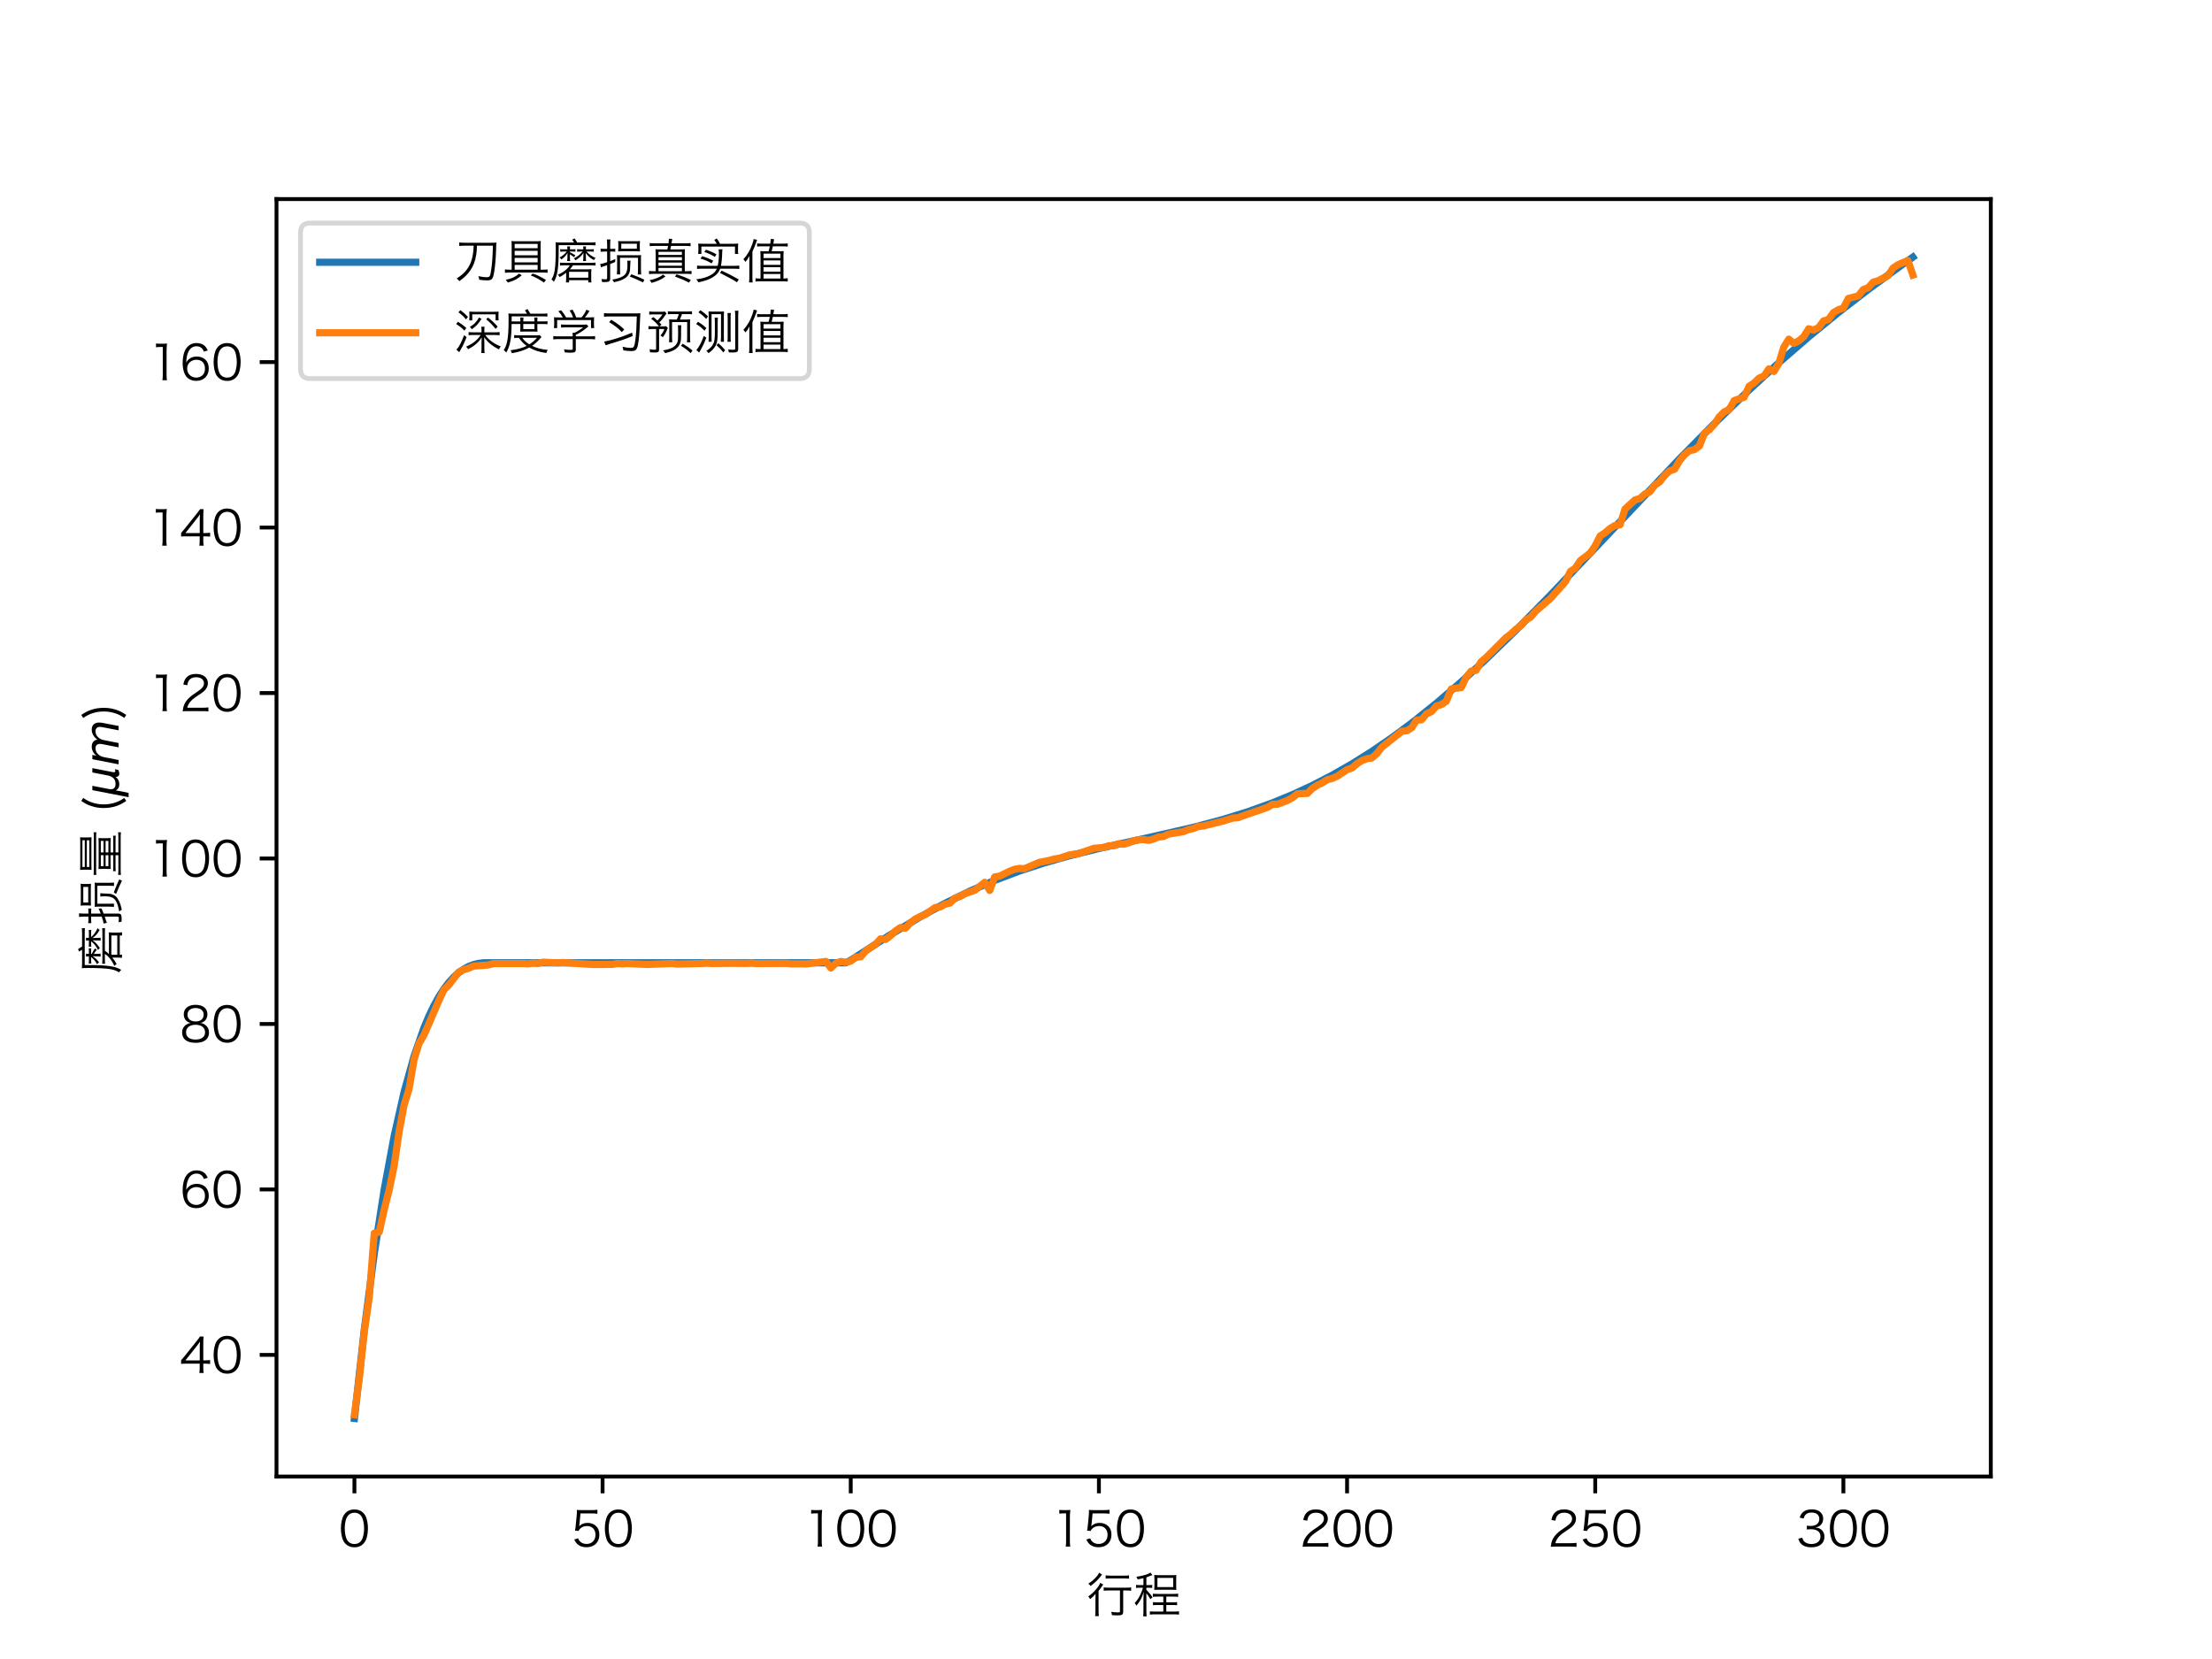 <?xml version="1.0" encoding="utf-8" standalone="no"?>
<!DOCTYPE svg PUBLIC "-//W3C//DTD SVG 1.1//EN"
  "http://www.w3.org/Graphics/SVG/1.1/DTD/svg11.dtd">
<!-- Created with matplotlib (http://matplotlib.org/) -->
<svg height="345.6pt" version="1.1" viewBox="0 0 460.8 345.6" width="460.8pt" xmlns="http://www.w3.org/2000/svg" xmlns:xlink="http://www.w3.org/1999/xlink">
 <defs>
  <style type="text/css">
*{stroke-linecap:butt;stroke-linejoin:round;}
  </style>
 </defs>
 <g id="figure_1">
  <g id="patch_1">
   <path d="M 0 345.6 
L 460.8 345.6 
L 460.8 0 
L 0 0 
z
" style="fill:#ffffff;"/>
  </g>
  <g id="axes_1">
   <g id="patch_2">
    <path d="M 57.6 307.584 
L 414.72 307.584 
L 414.72 41.472 
L 57.6 41.472 
z
" style="fill:#ffffff;"/>
   </g>
   <g id="matplotlib.axis_1">
    <g id="xtick_1">
     <g id="line2d_1">
      <defs>
       <path d="M 0 0 
L 0 3.5 
" id="m7960aebb59" style="stroke:#000000;stroke-width:0.8;"/>
      </defs>
      <g>
       <use style="stroke:#000000;stroke-width:0.8;" x="73.833" xlink:href="#m7960aebb59" y="307.584"/>
      </g>
     </g>
     <g id="text_1">
      <!-- 0 -->
      <defs>
       <path d="M 32.797 -0.906 
C 42 -0.906 49 2.594 54 9.594 
C 58.406 15.703 61 26.406 61 38.5 
C 61 46.797 59.703 54.797 57.203 61.703 
C 56 65 54 68.094 51.203 70.906 
C 46.703 75.594 40.297 78 32.906 78 
C 23 78 15.297 73.797 10.5 65.703 
C 7 59.906 4.703 49.094 4.703 38.5 
C 4.703 30.297 6 22.406 8.5 15.406 
C 9.703 12 11.797 8.906 14.5 6.203 
C 19.203 1.5 25.406 -0.906 32.797 -0.906 
z
M 32.797 71.094 
C 39.797 71.094 45.203 68 48.5 62 
C 51.094 57.297 53 47.406 53 38.703 
C 53 31.297 52 24.703 49.906 18.5 
C 49 15.594 47.406 13 45.203 10.703 
C 42.203 7.594 37.906 6 32.906 6 
C 26.094 6 20.906 8.906 17.406 14.703 
C 14.703 19.406 12.703 29.203 12.703 38.5 
C 12.703 45.797 13.703 52.594 15.797 58.703 
C 16.594 61.203 18.203 63.703 20.297 66 
C 23.5 69.406 27.594 71.094 32.797 71.094 
z
" id="HiraginoSansGB-W3-30"/>
      </defs>
      <g transform="translate(70.548 322.243)scale(0.1 -0.1)">
       <use xlink:href="#HiraginoSansGB-W3-30"/>
      </g>
     </g>
    </g>
    <g id="xtick_2">
     <g id="line2d_2">
      <g>
       <use style="stroke:#000000;stroke-width:0.8;" x="125.529" xlink:href="#m7960aebb59" y="307.584"/>
      </g>
     </g>
     <g id="text_2">
      <!-- 50 -->
      <defs>
       <path d="M 19.703 69.703 
L 43.203 69.703 
C 47.906 69.703 51.094 69.5 54.906 68.906 
L 54.906 77.406 
C 50.906 76.797 48.594 76.594 43.203 76.594 
L 22.594 76.594 
C 16.703 76.594 15.094 76.703 12 77.094 
C 12.203 74.594 12.203 74.203 12.203 72.797 
C 12.203 70.906 12.094 69.703 11.906 66.797 
L 9.703 44.203 
C 9.297 39.906 9 37.797 8.203 33.906 
L 15.703 33.203 
C 16.797 35.906 17.906 37.297 20.297 39.203 
C 23.906 42 28.297 43.406 33.406 43.406 
C 44 43.406 50.906 36.203 50.906 25.203 
C 50.906 13.703 43.406 6.094 32.203 6.094 
C 26.406 6.094 21.406 8.203 18 12 
C 16.5 13.703 15.797 15 14.797 17.797 
L 6.594 15.406 
C 9 10.594 10.406 8.5 12.906 6 
C 17.703 1.5 24.203 -0.797 32 -0.797 
C 48.5 -0.797 59 9.5 59 25.594 
C 59 33 56.797 38.906 52.297 43.203 
C 47.797 47.594 41.594 50 34.297 50 
C 27.406 50 21.594 47.703 16.797 43.094 
C 17.406 45.797 17.406 45.797 17.594 47.594 
z
" id="HiraginoSansGB-W3-35"/>
      </defs>
      <g transform="translate(118.959 322.243)scale(0.1 -0.1)">
       <use xlink:href="#HiraginoSansGB-W3-35"/>
       <use x="65.7" xlink:href="#HiraginoSansGB-W3-30"/>
      </g>
     </g>
    </g>
    <g id="xtick_3">
     <g id="line2d_3">
      <g>
       <use style="stroke:#000000;stroke-width:0.8;" x="177.226" xlink:href="#m7960aebb59" y="307.584"/>
      </g>
     </g>
     <g id="text_3">
      <!-- 100 -->
      <defs>
       <path d="M 16.094 69.203 
C 19 69.594 21.594 69.797 24.797 69.797 
L 30.203 69.797 
L 30.203 11.906 
C 30.203 7.297 30 4.094 29.406 0.594 
L 38.906 0.594 
C 38.297 4.297 38.094 7.203 38.094 11.906 
L 38.094 60.5 
C 38.094 65.906 38.406 71 39 77.094 
C 35.703 76.703 34.094 76.594 30.703 76.594 
L 24.406 76.594 
C 20.594 76.594 18.703 76.703 16.094 77.094 
z
" id="HiraginoSansGB-W3-31"/>
      </defs>
      <g transform="translate(167.37 322.243)scale(0.1 -0.1)">
       <use xlink:href="#HiraginoSansGB-W3-31"/>
       <use x="65.7" xlink:href="#HiraginoSansGB-W3-30"/>
       <use x="131.4" xlink:href="#HiraginoSansGB-W3-30"/>
      </g>
     </g>
    </g>
    <g id="xtick_4">
     <g id="line2d_4">
      <g>
       <use style="stroke:#000000;stroke-width:0.8;" x="228.922" xlink:href="#m7960aebb59" y="307.584"/>
      </g>
     </g>
     <g id="text_4">
      <!-- 150 -->
      <g transform="translate(219.067 322.243)scale(0.1 -0.1)">
       <use xlink:href="#HiraginoSansGB-W3-31"/>
       <use x="65.7" xlink:href="#HiraginoSansGB-W3-35"/>
       <use x="131.4" xlink:href="#HiraginoSansGB-W3-30"/>
      </g>
     </g>
    </g>
    <g id="xtick_5">
     <g id="line2d_5">
      <g>
       <use style="stroke:#000000;stroke-width:0.8;" x="280.619" xlink:href="#m7960aebb59" y="307.584"/>
      </g>
     </g>
     <g id="text_5">
      <!-- 200 -->
      <defs>
       <path d="M 47.297 0.594 
C 52.297 0.594 55.594 0.406 59.594 0 
L 59.594 8.406 
C 55.797 7.906 52.406 7.703 47.406 7.703 
L 15.5 7.703 
C 16.703 12.5 18.094 15.203 21.203 19.297 
C 24.5 23.5 27.703 26.297 35.594 31.594 
C 47 39.203 49.594 41.094 52.594 44.5 
C 56.5 48.797 58.5 53.594 58.5 58.703 
C 58.5 70.5 48.797 78.094 33.703 78.094 
C 24.906 78.094 18.094 75.5 13.594 70.406 
C 10.297 66.703 8.797 63.203 7.297 56 
L 15.703 54.594 
C 16.406 59.594 17.297 62 19.203 64.703 
C 22.203 69 27.094 71.203 33.703 71.203 
C 43.906 71.203 50.297 66.297 50.297 58.703 
C 50.297 52.594 47 48.203 37.094 41.5 
C 25.5 33.594 25.297 33.5 21.797 30.5 
C 15.5 25.094 11.297 19.594 8.797 13.297 
C 7.297 9.5 7 8 5.906 0.094 
C 9.094 0.5 10.594 0.594 16.906 0.594 
z
" id="HiraginoSansGB-W3-32"/>
      </defs>
      <g transform="translate(270.764 322.243)scale(0.1 -0.1)">
       <use xlink:href="#HiraginoSansGB-W3-32"/>
       <use x="65.7" xlink:href="#HiraginoSansGB-W3-30"/>
       <use x="131.4" xlink:href="#HiraginoSansGB-W3-30"/>
      </g>
     </g>
    </g>
    <g id="xtick_6">
     <g id="line2d_6">
      <g>
       <use style="stroke:#000000;stroke-width:0.8;" x="332.316" xlink:href="#m7960aebb59" y="307.584"/>
      </g>
     </g>
     <g id="text_6">
      <!-- 250 -->
      <g transform="translate(322.46 322.243)scale(0.1 -0.1)">
       <use xlink:href="#HiraginoSansGB-W3-32"/>
       <use x="65.7" xlink:href="#HiraginoSansGB-W3-35"/>
       <use x="131.4" xlink:href="#HiraginoSansGB-W3-30"/>
      </g>
     </g>
    </g>
    <g id="xtick_7">
     <g id="line2d_7">
      <g>
       <use style="stroke:#000000;stroke-width:0.8;" x="384.012" xlink:href="#m7960aebb59" y="307.584"/>
      </g>
     </g>
     <g id="text_7">
      <!-- 300 -->
      <defs>
       <path d="M 4.5 17 
C 6.297 11.906 7.5 9.703 9.594 7.297 
C 14.406 1.906 21.906 -0.906 32 -0.906 
C 48.703 -0.906 59.094 7.5 59.094 21 
C 59.094 27.406 56.797 32.703 52.406 36.094 
C 49 38.703 45.906 39.797 40.094 40.406 
C 44.703 41.297 46.906 42.094 49.5 44 
C 53.906 47.094 56.5 52.5 56.5 58.594 
C 56.5 70.594 47.297 78.203 32.797 78.203 
C 24.094 78.203 17.297 75.703 12.906 70.906 
C 10.406 68.297 9.203 66 7.5 60.906 
L 15.797 59.094 
C 16.906 62.797 17.594 64.406 19 66.203 
C 21.797 69.797 26.203 71.5 32.297 71.5 
C 42.406 71.5 48.406 66.5 48.406 57.906 
C 48.406 54.297 46.906 50.594 44.406 48.203 
C 41.297 45.094 36.406 43.594 29.797 43.594 
C 27.094 43.594 24.703 43.797 22.406 44.203 
L 22.406 36.297 
C 25.094 36.594 27.594 36.797 30.406 36.797 
C 43.703 36.797 50.797 31.406 50.797 21.5 
C 50.797 12 43.5 6 31.906 6 
C 26.797 6 22.406 7.203 19 9.594 
C 15.906 11.797 14.5 13.906 12.906 19.094 
z
" id="HiraginoSansGB-W3-33"/>
      </defs>
      <g transform="translate(374.157 322.243)scale(0.1 -0.1)">
       <use xlink:href="#HiraginoSansGB-W3-33"/>
       <use x="65.7" xlink:href="#HiraginoSansGB-W3-30"/>
       <use x="131.4" xlink:href="#HiraginoSansGB-W3-30"/>
      </g>
     </g>
    </g>
    <g id="text_8">
     <!-- 行程 -->
     <defs>
      <path d="M 78.203 46.203 
L 83.906 46.203 
C 88.5 46.203 92.203 46 94.797 45.594 
L 94.797 52.594 
C 92.5 52.203 88.906 52 83.797 52 
L 48.703 52 
C 43.906 52 40 52.203 37.594 52.594 
L 37.594 45.594 
C 40 46 44 46.203 48.703 46.203 
L 71.5 46.203 
L 71.5 2.906 
C 71.5 0.906 70.703 0.5 67.297 0.5 
C 63.094 0.5 59 0.906 53.203 1.703 
C 54.094 -0.594 54.5 -2.406 54.797 -5.203 
C 59.406 -5.594 63.297 -5.703 66.906 -5.703 
C 75.906 -5.703 78.203 -4 78.203 2.406 
z
M 28 83.203 
C 26.406 79.5 23.906 76 18.906 71 
C 14.906 66.906 11.297 64 5.703 60.406 
C 7.594 58.906 8.703 57.703 10.203 55.5 
C 19.203 62 26.406 69 32.406 77.203 
C 33.297 78.406 33.5 78.703 34.203 79.406 
z
M 41.703 70.703 
C 44.703 71.094 48.094 71.297 52.094 71.297 
L 80.094 71.297 
C 84.094 71.297 87.406 71.094 90.406 70.703 
L 90.406 77.703 
C 87.594 77.297 84.594 77.094 80.094 77.094 
L 52.094 77.094 
C 47.594 77.094 44.406 77.297 41.703 77.703 
z
M 20.406 4.906 
C 20.406 -0.406 20.203 -4.5 19.703 -7.297 
L 27.594 -7.297 
C 27.094 -4.5 26.906 -0.5 26.906 4.906 
L 26.906 45.297 
C 29.703 48.594 31.5 50.906 33.594 54.297 
C 35.094 56.594 35.406 57.094 36.594 58.594 
L 30.406 62.094 
C 29.406 59.406 27.906 56.594 25.594 53.5 
C 19.594 45.406 13.203 39.094 5.406 33.797 
C 7 32.203 8.094 30.594 9.297 28.094 
C 14.203 31.906 17.094 34.703 20.703 39.297 
C 20.5 34.5 20.406 31.594 20.406 27.297 
z
" id="HiraginoSansGB-W3-884c"/>
      <path d="M 20.406 57.406 
L 12.797 57.406 
C 9.094 57.406 7.406 57.5 5 57.906 
L 5 51.406 
C 7.5 51.797 9.203 51.906 12.594 51.906 
L 19.406 51.906 
C 19.406 51.703 19.406 51.703 19.203 51.203 
C 18.297 47.406 15.5 40.5 12.906 35.406 
C 9.594 29 6.203 24.203 2.094 20 
C 3.594 18.406 4.703 16.797 5.797 14.5 
C 13.406 23.5 18 32.406 20.906 43.5 
C 20.703 39.594 20.406 30.203 20.406 27.906 
L 20.406 3.703 
C 20.406 -1.406 20.203 -4.906 19.797 -7.703 
L 27.094 -7.703 
C 26.703 -5 26.5 -1.797 26.5 3.797 
L 26.5 40.406 
C 29.594 36.406 32.297 32.5 35 28 
L 39.406 32.203 
C 35.906 37.297 32.5 41.297 26.5 47.5 
L 26.5 51.906 
L 32 51.906 
C 34.797 51.906 36.703 51.797 38.703 51.5 
L 38.703 57.797 
C 37 57.5 35.094 57.406 32.094 57.406 
L 26.5 57.406 
L 26.5 73.5 
C 29.203 74.406 33.406 75.906 39 78.203 
L 35 83.5 
C 30.297 79.906 19.703 76.703 5.594 74.703 
C 6.906 72.906 7.594 71.406 8.406 69.203 
C 15.5 70.594 17.297 71.094 20.406 71.906 
z
M 61.797 33.406 
L 61.797 21.5 
L 50.594 21.5 
C 45.594 21.5 42.797 21.594 40.297 22 
L 40.297 15.406 
C 43.297 15.797 45.797 15.906 50.594 15.906 
L 61.797 15.906 
L 61.797 2.203 
L 44.703 2.203 
C 39.406 2.203 36.406 2.297 33.797 2.703 
L 33.797 -4.094 
C 37.203 -3.703 40.203 -3.5 44.703 -3.5 
L 83.594 -3.5 
C 88.094 -3.5 91.094 -3.703 94.5 -4.094 
L 94.5 2.797 
C 91.406 2.406 88.297 2.203 83.594 2.203 
L 68 2.203 
L 68 15.906 
L 80.094 15.906 
C 84.797 15.906 87.797 15.797 90.5 15.406 
L 90.5 22 
C 87.906 21.594 85.094 21.5 80.094 21.5 
L 68 21.5 
L 68 33.406 
L 82 33.406 
C 86.5 33.406 89.406 33.203 92.703 32.797 
L 92.703 39.594 
C 89.594 39.203 86.5 39 82 39 
L 49.906 39 
C 45.203 39 42.594 39.094 40 39.5 
L 40 32.906 
C 42.906 33.297 45.297 33.406 49.703 33.406 
z
M 43.297 55.594 
C 43.297 51.906 43.203 49.797 42.906 47.406 
C 45.703 47.594 48.297 47.703 52 47.703 
L 79.797 47.703 
C 83.797 47.703 86.203 47.594 89 47.406 
C 88.703 49.297 88.594 51.797 88.594 55.797 
L 88.594 70.297 
C 88.594 73.797 88.703 76.203 89 78.406 
C 86.297 78.094 84.203 78 80.094 78 
L 51.906 78 
C 47.906 78 45.703 78.094 42.906 78.406 
C 43.203 76.094 43.297 73.5 43.297 70.297 
z
M 49.5 72.406 
L 82.406 72.406 
L 82.406 53.203 
L 49.5 53.203 
z
" id="HiraginoSansGB-W3-7a0b"/>
     </defs>
     <g transform="translate(226.16 335.943)scale(0.1 -0.1)">
      <use xlink:href="#HiraginoSansGB-W3-884c"/>
      <use x="100" xlink:href="#HiraginoSansGB-W3-7a0b"/>
     </g>
    </g>
   </g>
   <g id="matplotlib.axis_2">
    <g id="ytick_1">
     <g id="line2d_8">
      <defs>
       <path d="M 0 0 
L -3.5 0 
" id="m4775522042" style="stroke:#000000;stroke-width:0.8;"/>
      </defs>
      <g>
       <use style="stroke:#000000;stroke-width:0.8;" x="57.6" xlink:href="#m4775522042" y="282.247"/>
      </g>
     </g>
     <g id="text_9">
      <!-- 40 -->
      <defs>
       <path d="M 3.094 19.594 
C 6.406 19.906 9.406 20 15 20 
L 41.797 20 
L 41.797 11.406 
C 41.797 6.906 41.594 4.094 41 0.594 
L 50.094 0.594 
C 49.5 4.297 49.297 6.594 49.297 11.406 
L 49.297 20 
L 53 20 
C 57.297 20 59.797 19.797 63.5 19.297 
L 63.5 27.594 
C 59.906 27.094 57.297 26.906 53.094 26.906 
L 49.297 26.906 
L 49.297 59.703 
C 49.297 67.594 49.406 70.703 49.906 76.594 
L 42.406 76.594 
C 40.094 73.094 38.297 70.594 34.906 66.406 
L 9.594 34.797 
C 7.5 32.297 5.203 29.5 3.094 27.094 
z
M 41.906 26.797 
L 12 26.797 
L 35 55.797 
C 37.906 59.5 40.406 62.797 42.5 65.797 
C 42 60.703 41.906 57.5 41.906 52.203 
z
" id="HiraginoSansGB-W3-34"/>
      </defs>
      <g transform="translate(37.42 286.077)scale(0.1 -0.1)">
       <use xlink:href="#HiraginoSansGB-W3-34"/>
       <use x="66.1" xlink:href="#HiraginoSansGB-W3-30"/>
      </g>
     </g>
    </g>
    <g id="ytick_2">
     <g id="line2d_9">
      <g>
       <use style="stroke:#000000;stroke-width:0.8;" x="57.6" xlink:href="#m4775522042" y="247.778"/>
      </g>
     </g>
     <g id="text_10">
      <!-- 60 -->
      <defs>
       <path d="M 58.203 62.594 
C 55.297 68.594 53.297 71.297 49.797 73.797 
C 46 76.5 40.594 78 34.594 78 
C 25.906 78 18.797 74.297 13.5 67.094 
C 8.703 60.594 5.906 49.406 5.906 36.906 
C 5.906 22.703 9.5 11.5 16 5.5 
C 20.297 1.5 27 -0.797 34.094 -0.797 
C 49.906 -0.797 60.297 9.406 60.297 24.906 
C 60.297 40.297 50.703 49.906 35.203 49.906 
C 28.297 49.906 23 48 18.297 43.797 
C 16.094 41.906 15.094 40.5 13.297 37.406 
C 14 48.297 14.906 52.906 17.5 58.906 
C 21.094 67.094 27 71.297 34.797 71.297 
C 39.797 71.297 43.703 69.594 46.703 66.297 
C 48.203 64.594 48.906 63.203 50.203 60 
z
M 52.406 24.703 
C 52.406 20.797 51.406 16.703 49.797 14.094 
C 46.703 9.094 40.703 6 34.203 6 
C 23.406 6 15.297 14 15.297 24.797 
C 15.297 29.797 17 34.203 20.297 37.5 
C 23.797 41 29.094 43.203 34.094 43.203 
C 45.797 43.203 52.406 36.5 52.406 24.703 
z
" id="HiraginoSansGB-W3-36"/>
      </defs>
      <g transform="translate(37.459 251.608)scale(0.1 -0.1)">
       <use xlink:href="#HiraginoSansGB-W3-36"/>
       <use x="65.7" xlink:href="#HiraginoSansGB-W3-30"/>
      </g>
     </g>
    </g>
    <g id="ytick_3">
     <g id="line2d_10">
      <g>
       <use style="stroke:#000000;stroke-width:0.8;" x="57.6" xlink:href="#m4775522042" y="213.309"/>
      </g>
     </g>
     <g id="text_11">
      <!-- 80 -->
      <defs>
       <path d="M 43 40.406 
C 51.906 42.094 57.5 49.094 57.5 58.406 
C 57.5 70.703 48.094 78.203 32.797 78.203 
C 17.703 78.203 8.203 70.5 8.203 58.406 
C 8.203 49.094 13.906 42 22.703 40.406 
C 19 39.797 16.797 39 13.703 37 
C 7.703 33.094 4.797 27.594 4.797 20.406 
C 4.797 6.594 14.906 -1 33.203 -1 
C 50.797 -1 60.797 6.703 60.797 20.406 
C 60.797 27.094 58.297 32.406 53.297 36.094 
C 50 38.594 47.203 39.797 43 40.406 
z
M 32.797 71.5 
C 43.094 71.5 49.703 66.203 49.703 57.797 
C 49.703 48.906 43.406 43.5 32.906 43.5 
C 22.406 43.5 16 48.906 16 57.797 
C 16 66.094 22.594 71.5 32.797 71.5 
z
M 32.797 36.594 
C 45.094 36.594 52.594 30.703 52.594 20.906 
C 52.594 16.797 51.297 13.297 48.797 11 
C 45.406 7.594 39.703 5.797 32.703 5.797 
C 20.297 5.797 13 11.406 13 20.906 
C 13 30.594 20.5 36.594 32.797 36.594 
z
" id="HiraginoSansGB-W3-38"/>
      </defs>
      <g transform="translate(37.459 217.139)scale(0.1 -0.1)">
       <use xlink:href="#HiraginoSansGB-W3-38"/>
       <use x="65.7" xlink:href="#HiraginoSansGB-W3-30"/>
      </g>
     </g>
    </g>
    <g id="ytick_4">
     <g id="line2d_11">
      <g>
       <use style="stroke:#000000;stroke-width:0.8;" x="57.6" xlink:href="#m4775522042" y="178.84"/>
      </g>
     </g>
     <g id="text_12">
      <!-- 100 -->
      <g transform="translate(30.889 182.67)scale(0.1 -0.1)">
       <use xlink:href="#HiraginoSansGB-W3-31"/>
       <use x="65.7" xlink:href="#HiraginoSansGB-W3-30"/>
       <use x="131.4" xlink:href="#HiraginoSansGB-W3-30"/>
      </g>
     </g>
    </g>
    <g id="ytick_5">
     <g id="line2d_12">
      <g>
       <use style="stroke:#000000;stroke-width:0.8;" x="57.6" xlink:href="#m4775522042" y="144.371"/>
      </g>
     </g>
     <g id="text_13">
      <!-- 120 -->
      <g transform="translate(30.889 148.201)scale(0.1 -0.1)">
       <use xlink:href="#HiraginoSansGB-W3-31"/>
       <use x="65.7" xlink:href="#HiraginoSansGB-W3-32"/>
       <use x="131.4" xlink:href="#HiraginoSansGB-W3-30"/>
      </g>
     </g>
    </g>
    <g id="ytick_6">
     <g id="line2d_13">
      <g>
       <use style="stroke:#000000;stroke-width:0.8;" x="57.6" xlink:href="#m4775522042" y="109.902"/>
      </g>
     </g>
     <g id="text_14">
      <!-- 140 -->
      <g transform="translate(30.85 113.732)scale(0.1 -0.1)">
       <use xlink:href="#HiraginoSansGB-W3-31"/>
       <use x="65.7" xlink:href="#HiraginoSansGB-W3-34"/>
       <use x="131.8" xlink:href="#HiraginoSansGB-W3-30"/>
      </g>
     </g>
    </g>
    <g id="ytick_7">
     <g id="line2d_14">
      <g>
       <use style="stroke:#000000;stroke-width:0.8;" x="57.6" xlink:href="#m4775522042" y="75.433"/>
      </g>
     </g>
     <g id="text_15">
      <!-- 160 -->
      <g transform="translate(30.889 79.263)scale(0.1 -0.1)">
       <use xlink:href="#HiraginoSansGB-W3-31"/>
       <use x="65.7" xlink:href="#HiraginoSansGB-W3-36"/>
       <use x="131.4" xlink:href="#HiraginoSansGB-W3-30"/>
      </g>
     </g>
    </g>
    <g id="text_16">
     <!-- 磨损量 ($\mu m$) -->
     <defs>
      <path d="M 52.5 49.297 
C 48.797 52 46.797 53.203 41.094 55.906 
C 41.203 56.406 41.203 56.594 41.203 57.297 
L 47.094 57.297 
C 50.297 57.297 51.203 57.203 52.703 56.906 
L 52.703 62.297 
C 51.406 62 49.594 61.906 46.906 61.906 
L 41.297 61.906 
C 41.406 66.406 41.406 66.406 41.703 67.906 
L 35.594 67.906 
C 35.797 66.594 36 64.906 36 63 
L 36 61.906 
L 27.594 61.906 
C 24.594 61.906 22.703 62 21.094 62.297 
L 21.094 56.906 
C 23.203 57.203 24.797 57.297 27.5 57.297 
L 34.703 57.297 
C 29.906 51.594 26.594 48.906 19.594 44.797 
C 21.406 43.5 22.5 42.297 23.5 40.703 
C 30.203 45.906 32.906 48.703 36.297 54.406 
C 36.094 51.594 36 49.094 36 47.594 
L 36 43.406 
C 36 41.297 35.797 39.297 35.5 37.5 
L 41.797 37.5 
C 41.406 39.406 41.297 41.094 41.297 43.5 
L 41.297 47.5 
C 41.297 48.797 41.203 49.797 41.203 50.797 
C 41.094 51.297 41.094 51.297 41.094 51.594 
C 44.797 49.297 47.703 47.297 49.906 45.406 
z
M 67.5 57.297 
C 62.297 51 58 47.594 49.297 42.797 
C 50.906 41.703 51.797 40.797 53.094 39.094 
C 61.703 44.797 65.094 47.906 69.5 54.406 
C 69.297 51.703 69.203 50 69.203 48.5 
L 69.203 43.594 
C 69.203 41.594 69 39.5 68.703 37.5 
L 75 37.5 
C 74.594 39.406 74.5 41.406 74.5 43.594 
L 74.5 48.797 
C 74.5 49.906 74.406 51.094 74.094 54.406 
C 79.094 47.5 83 44.094 91.203 39.406 
C 92.297 41.297 93.094 42.406 94.703 43.906 
C 86.094 47.797 81.906 50.797 76.094 57.297 
L 84.094 57.297 
C 87 57.297 89.203 57.203 91 56.906 
L 91 62.297 
C 89.203 62 87.203 61.906 84 61.906 
L 74.5 61.906 
L 74.5 63.203 
C 74.5 65.094 74.594 66.5 74.906 67.906 
L 68.797 67.906 
C 69 66.406 69.203 65 69.203 63.203 
L 69.203 61.906 
L 62.5 61.906 
C 59.797 61.906 57.797 62 56.203 62.297 
L 56.203 56.906 
C 58 57.203 59.906 57.297 62.406 57.297 
z
M 41.094 28.594 
C 37.797 23.906 36.906 22.906 33.703 20 
C 28.703 15.594 23.297 12.203 16.094 8.906 
C 17.797 7.297 18.797 6.094 19.906 4.094 
C 25.5 7.094 28.594 9.203 33.406 13.094 
L 33.406 1.797 
C 33.406 -1.906 33.203 -4.406 32.906 -7 
L 39.5 -7 
L 39.5 -2.406 
L 79.5 -2.406 
L 79.5 -7.094 
L 86.203 -7.094 
C 85.703 -4.406 85.594 -2.094 85.594 1 
L 85.594 13.203 
C 85.594 16.297 85.703 18.406 86 20.594 
C 83.406 20.297 81 20.203 76.797 20.203 
L 41 20.203 
C 43.406 22.703 45 24.703 47.703 28.594 
L 83.5 28.594 
C 88.5 28.594 91.5 28.5 94.594 28.094 
L 94.594 34.297 
C 91.594 33.906 89.094 33.797 83.5 33.797 
L 30.906 33.797 
C 25 33.797 23 33.906 20.5 34.297 
L 20.5 28.094 
C 23.406 28.5 26.203 28.594 30.906 28.594 
z
M 39.5 15.094 
L 79.5 15.094 
L 79.5 2.797 
L 39.5 2.797 
z
M 56.297 76.094 
C 55.297 78.297 54.906 78.906 53.094 81.5 
C 52.594 82.203 51.797 83.297 50.906 84.594 
L 45.906 82.094 
C 47.797 79.703 48.094 79.094 49.797 76.094 
L 21.797 76.094 
C 17.797 76.094 14.594 76.297 11.297 76.594 
C 11.703 73.5 11.797 71 11.797 63.703 
C 11.797 42.5 10.906 25.906 9.406 17.406 
C 7.906 9.406 6.406 5 2.797 -0.906 
C 5.094 -2.5 6.094 -3.406 7.906 -5.594 
C 11.906 1.5 13.906 7.297 15.406 16.5 
C 17.297 27.797 17.906 40.5 17.906 70.594 
L 84.297 70.594 
C 88.906 70.594 91.5 70.5 94.594 70.094 
L 94.594 76.703 
C 91.594 76.297 87.906 76.094 83.594 76.094 
z
" id="HiraginoSansGB-W3-78e8"/>
      <path d="M 18.797 57.297 
L 18.797 35.203 
C 11.703 32.703 8.094 31.797 4.297 31.297 
L 6 24.406 
C 7.703 25.203 8.797 25.594 10.203 26.094 
C 13.906 27.203 17 28.203 18.797 28.906 
L 18.797 2.297 
C 18.797 0 18.094 -0.5 15.203 -0.5 
C 12.594 -0.5 10.906 -0.406 6.797 0.094 
C 7.703 -2 8 -3.594 8.203 -6.203 
C 12.906 -6.297 12.906 -6.297 13.906 -6.297 
C 22.797 -6.297 25.094 -4.906 25.094 0.703 
L 25.094 31.203 
C 31.703 33.797 31.703 33.797 35.5 35.5 
L 35.797 41.797 
C 31.203 39.594 30.406 39.203 25.094 37.406 
L 25.094 57.297 
L 29 57.297 
C 31.906 57.297 33.406 57.203 35.703 56.906 
L 35.703 63.297 
C 33.594 63 32.203 62.906 28.906 62.906 
L 25.094 62.906 
L 25.094 72.5 
C 25.094 76.594 25.297 79.406 25.797 82.406 
L 18.094 82.406 
C 18.594 79 18.797 76.703 18.797 72.297 
L 18.797 62.906 
L 12.703 62.906 
C 9.906 62.906 7.906 63 5.203 63.5 
L 5.203 56.906 
C 7.406 57.203 9.906 57.297 12.594 57.297 
z
M 45.906 9.703 
C 45.703 12 45.594 16.094 45.594 19.906 
L 45.594 44.297 
L 83.094 44.297 
L 83.094 19.5 
C 83.094 15.297 83 12.906 82.594 9.594 
L 89.703 9.594 
C 89.406 12.5 89.203 16 89.203 19.703 
L 89.203 40 
C 89.203 44.5 89.297 47.703 89.594 49.906 
C 86.5 49.594 85.203 49.594 79.406 49.594 
L 49.297 49.594 
C 43.5 49.594 42.297 49.594 39.203 49.906 
C 39.5 47.406 39.594 44.5 39.594 40.094 
L 39.594 19.703 
C 39.594 16.094 39.406 12.703 39.094 9.703 
z
M 42.094 64.594 
C 42.094 61.703 42 59.703 41.703 57.594 
C 44.906 57.797 48 57.906 52.5 57.906 
L 76.406 57.906 
C 81 57.906 84.203 57.797 87.203 57.594 
C 86.906 60.094 86.797 61.406 86.797 64.297 
L 86.797 72.594 
C 86.797 75.406 86.906 77.297 87.203 79.203 
C 84.203 78.906 81.406 78.797 76.297 78.797 
L 52.297 78.797 
C 47.297 78.797 44.797 78.906 41.703 79.203 
C 42 76.594 42.094 75 42.094 72.203 
z
M 48.203 73.594 
L 80.703 73.594 
L 80.703 63.297 
L 48.203 63.297 
z
M 60.594 38.203 
C 60.906 36.203 61.094 32.906 61.094 28.906 
C 61.094 16.094 58.406 9.797 51.203 5.594 
C 45.797 2.5 39.703 0.594 29.406 -1.203 
C 31.297 -3.203 32.094 -4.406 33 -6.703 
C 41.594 -4.797 46 -3.406 51 -1 
C 59.406 3 63.297 7.203 65.5 14.406 
C 66.406 17.406 66.594 19.094 66.906 28.5 
C 67.203 34.594 67.203 35.594 67.594 38.203 
z
M 96.297 -1.297 
C 89.797 1.906 80.703 5.703 69.297 10 
L 66 5.203 
C 78.906 0 80.594 -0.703 93.594 -7 
z
" id="HiraginoSansGB-W3-635f"/>
      <path d="M 52.5 16.797 
L 72.906 16.797 
C 76.297 16.797 78.906 16.703 82.5 16.406 
C 82.297 18 82.203 20.797 82.203 24.406 
L 82.203 35.406 
C 82.203 38.203 82.297 40.094 82.5 42 
C 79.594 41.703 77 41.594 73.203 41.594 
L 27.406 41.594 
C 22.906 41.594 19.906 41.703 17.906 42 
C 18.094 39.703 18.203 37.797 18.203 35.094 
L 18.203 24.5 
C 18.203 20.203 18.203 19.094 17.906 16.406 
C 20.797 16.703 23.406 16.797 27.5 16.797 
L 46.703 16.797 
L 46.703 11.094 
L 22 11.094 
C 17.906 11.094 15.703 11.203 13.5 11.594 
L 13.5 5.906 
C 16.094 6.297 18.203 6.406 22.203 6.406 
L 46.703 6.406 
L 46.703 0.5 
L 15.906 0.5 
C 11.297 0.5 8.703 0.594 5.703 1.094 
L 5.703 -4.906 
C 8.594 -4.5 11.703 -4.297 15.906 -4.297 
L 84.203 -4.297 
C 88.406 -4.297 91.406 -4.5 94.406 -4.906 
L 94.406 1.094 
C 91.406 0.594 88.797 0.5 84.203 0.5 
L 52.5 0.5 
L 52.5 6.406 
L 78.703 6.406 
C 82.594 6.406 84.703 6.297 87.297 5.906 
L 87.297 11.594 
C 85 11.203 83 11.094 78.906 11.094 
L 52.5 11.094 
z
M 46.703 31.406 
L 23.906 31.406 
L 23.906 37.094 
L 46.703 37.094 
z
M 52.5 31.406 
L 52.5 37.094 
L 76.5 37.094 
L 76.5 31.406 
z
M 46.703 21.297 
L 23.906 21.297 
L 23.906 27.094 
L 46.703 27.094 
z
M 52.5 21.297 
L 52.5 27.094 
L 76.5 27.094 
L 76.5 21.297 
z
M 74.094 56.703 
C 79.906 56.703 81.594 56.594 84.094 56.406 
C 83.797 59 83.703 61.094 83.703 64 
L 83.703 73.094 
C 83.703 76.203 83.797 78.094 84.094 80.297 
C 81.297 80 78.797 79.906 74.406 79.906 
L 26 79.906 
C 21.703 79.906 19 80 16.094 80.297 
C 16.406 78 16.5 76.094 16.5 73.094 
L 16.5 64 
C 16.5 60.5 16.406 58.594 16.094 56.406 
C 18.5 56.594 20.406 56.703 26 56.703 
z
M 22.203 75.406 
L 78 75.406 
L 78 70.5 
L 22.203 70.5 
z
M 22.203 66.203 
L 77.906 66.203 
L 77.906 61.094 
L 22.203 61.094 
z
M 5.703 46.297 
C 8.297 46.703 10.703 46.797 15.594 46.797 
L 84.594 46.797 
C 89.594 46.797 91.797 46.703 94.406 46.297 
L 94.406 52.203 
C 91.703 51.797 88.703 51.703 84.5 51.703 
L 15.594 51.703 
C 11.406 51.703 8.406 51.797 5.703 52.203 
z
" id="HiraginoSansGB-W3-91cf"/>
      <path id="HiraginoSansGB-W3-20"/>
      <path d="M 32.703 -11.906 
C 27.094 -3.297 24.906 1.203 22.703 8.297 
C 20.406 15.5 19.297 23.094 19.297 31 
C 19.297 38.906 20.406 46.406 22.703 53.594 
C 24.906 60.703 27.094 65.203 32.703 73.797 
L 26.406 77.797 
C 20.594 68.906 18.203 64.094 15.797 57 
C 13.094 48.906 11.703 40.297 11.703 31 
C 11.703 21.703 13.094 13.094 15.797 5 
C 18.203 -2.203 20.594 -7 26.406 -15.906 
z
" id="HiraginoSansGB-W3-28"/>
      <path d="M -1.312 -20.797 
L 13.375 54.688 
L 22.406 54.688 
L 15.766 20.656 
Q 15.578 19.625 15.422 18.359 
Q 15.281 17.094 15.281 15.828 
Q 15.281 11.281 18.141 8.828 
Q 21 6.391 26.312 6.391 
Q 33.547 6.391 37.984 10.484 
Q 42.438 14.594 44 22.797 
L 50.203 54.688 
L 59.188 54.688 
L 51.031 12.641 
Q 50.828 11.719 50.75 11.031 
Q 50.688 10.359 50.688 9.812 
Q 50.688 8.297 51.297 7.594 
Q 51.906 6.891 53.219 6.891 
Q 53.719 6.891 54.562 7.125 
Q 55.422 7.375 56.984 8.016 
L 55.609 0.781 
Q 53.469 -0.297 51.516 -0.859 
Q 49.562 -1.422 47.703 -1.422 
Q 44.484 -1.422 42.656 0.625 
Q 40.828 2.688 40.828 6.297 
Q 38.094 2.391 34.297 0.484 
Q 30.516 -1.422 25.391 -1.422 
Q 20.844 -1.422 17.453 0.672 
Q 14.062 2.781 12.984 6.203 
L 7.719 -20.797 
z
" id="DejaVuSans-Oblique-3bc"/>
      <path d="M 89.797 33.016 
L 83.406 0 
L 74.422 0 
L 80.719 32.719 
Q 81.109 34.812 81.297 36.328 
Q 81.5 37.844 81.5 38.922 
Q 81.5 43.312 79.047 45.75 
Q 76.609 48.188 72.219 48.188 
Q 65.672 48.188 60.547 43.281 
Q 55.422 38.375 53.906 30.516 
L 47.906 0 
L 38.922 0 
L 45.312 32.719 
Q 45.703 34.516 45.891 36.047 
Q 46.094 37.594 46.094 38.812 
Q 46.094 43.266 43.656 45.719 
Q 41.219 48.188 36.922 48.188 
Q 30.281 48.188 25.141 43.281 
Q 20.016 38.375 18.5 30.516 
L 12.5 0 
L 3.516 0 
L 14.203 54.688 
L 23.188 54.688 
L 21.484 46.188 
Q 25.141 50.984 30.047 53.484 
Q 34.969 56 40.578 56 
Q 46.531 56 50.359 52.875 
Q 54.203 49.75 54.984 44.188 
Q 59.078 49.953 64.469 52.969 
Q 69.875 56 75.875 56 
Q 82.906 56 86.734 51.953 
Q 90.578 47.906 90.578 40.484 
Q 90.578 38.875 90.375 36.938 
Q 90.188 35.016 89.797 33.016 
z
" id="DejaVuSans-Oblique-6d"/>
      <path d="M 2.797 73.797 
C 8.406 65.203 10.594 60.703 12.797 53.594 
C 15.094 46.406 16.203 39 16.203 31 
C 16.203 23 15.094 15.5 12.797 8.297 
C 10.594 1.203 8.406 -3.297 2.797 -11.906 
L 9.094 -15.906 
C 14.906 -7 17.297 -2.203 19.703 5 
C 22.5 13.094 23.797 21.594 23.797 31 
C 23.797 40.297 22.5 48.906 19.703 57 
C 17.297 64.094 14.906 68.906 9.094 77.797 
z
" id="HiraginoSansGB-W3-29"/>
     </defs>
     <g transform="translate(24.75 202.828)rotate(-90)scale(0.1 -0.1)">
      <use transform="translate(0 0.406)" xlink:href="#HiraginoSansGB-W3-78e8"/>
      <use transform="translate(100 0.406)" xlink:href="#HiraginoSansGB-W3-635f"/>
      <use transform="translate(200 0.406)" xlink:href="#HiraginoSansGB-W3-91cf"/>
      <use transform="translate(300 0.406)" xlink:href="#HiraginoSansGB-W3-20"/>
      <use transform="translate(333.3 0.406)" xlink:href="#HiraginoSansGB-W3-28"/>
      <use transform="translate(368.9 0.406)" xlink:href="#DejaVuSans-Oblique-3bc"/>
      <use transform="translate(432.523 0.406)" xlink:href="#DejaVuSans-Oblique-6d"/>
      <use transform="translate(529.935 0.406)" xlink:href="#HiraginoSansGB-W3-29"/>
     </g>
    </g>
   </g>
   <g id="line2d_15">
    <path clip-path="url(#p5ec757d25e)" d="M 73.833 295.488 
L 75.901 276.925 
L 77.968 261.134 
L 80.036 247.818 
L 82.104 236.704 
L 84.172 227.54 
L 86.24 220.097 
L 88.308 214.162 
L 89.342 211.699 
L 90.376 209.542 
L 91.41 207.671 
L 92.443 206.063 
L 93.477 204.701 
L 94.511 203.565 
L 95.545 202.637 
L 96.579 201.902 
L 97.613 201.342 
L 98.647 200.943 
L 99.681 200.691 
L 100.715 200.571 
L 176.192 200.571 
L 177.226 200.028 
L 185.497 194.71 
L 191.701 191 
L 196.871 188.178 
L 202.04 185.64 
L 207.21 183.398 
L 212.38 181.444 
L 217.549 179.755 
L 222.719 178.29 
L 228.922 176.757 
L 239.262 174.479 
L 248.567 172.353 
L 254.771 170.704 
L 259.94 169.102 
L 265.11 167.24 
L 269.246 165.536 
L 273.382 163.623 
L 277.517 161.489 
L 281.653 159.125 
L 285.789 156.527 
L 289.924 153.696 
L 294.06 150.637 
L 299.23 146.504 
L 304.399 142.052 
L 309.569 137.312 
L 315.773 131.302 
L 323.01 123.943 
L 333.35 113.041 
L 349.892 95.572 
L 357.13 88.243 
L 364.368 81.244 
L 370.571 75.556 
L 376.775 70.174 
L 382.978 65.098 
L 389.182 60.309 
L 396.419 55.028 
L 398.487 53.568 
L 398.487 53.568 
" style="fill:none;stroke:#1f77b4;stroke-linecap:square;stroke-width:1.5;"/>
   </g>
   <g id="line2d_16">
    <path clip-path="url(#p5ec757d25e)" d="M 73.833 294.72 
L 74.867 286.979 
L 75.901 277.253 
L 76.935 270.135 
L 77.968 256.891 
L 79.002 256.664 
L 80.036 252.009 
L 81.07 247.894 
L 82.104 242.898 
L 83.138 235.761 
L 84.172 230.215 
L 85.206 226.881 
L 86.24 220.812 
L 87.274 217.404 
L 88.308 215.663 
L 91.41 208.494 
L 92.443 206.231 
L 93.477 205.212 
L 95.545 202.522 
L 96.579 202.004 
L 97.613 201.705 
L 98.647 201.258 
L 101.749 201.02 
L 102.783 200.732 
L 108.986 200.718 
L 110.02 200.787 
L 111.054 200.633 
L 112.088 200.71 
L 113.122 200.443 
L 116.224 200.593 
L 117.258 200.515 
L 123.461 200.918 
L 127.597 200.893 
L 128.631 200.728 
L 129.665 200.786 
L 130.699 200.718 
L 134.835 200.911 
L 140.004 200.714 
L 141.038 200.831 
L 146.208 200.711 
L 147.242 200.615 
L 148.276 200.707 
L 152.412 200.657 
L 155.513 200.692 
L 156.547 200.62 
L 157.581 200.723 
L 163.785 200.679 
L 164.819 200.788 
L 166.887 200.775 
L 167.921 200.807 
L 172.056 200.288 
L 173.09 201.653 
L 174.124 200.65 
L 175.158 200.291 
L 176.192 200.473 
L 177.226 200.222 
L 178.26 199.438 
L 179.294 199.306 
L 180.328 198.121 
L 181.362 197.357 
L 182.396 196.748 
L 183.429 195.571 
L 184.463 195.706 
L 185.497 194.934 
L 186.531 193.944 
L 187.565 193.228 
L 188.599 193.35 
L 189.633 192.266 
L 190.667 191.459 
L 191.701 190.931 
L 192.735 190.53 
L 194.803 189.066 
L 195.837 188.935 
L 196.871 188.366 
L 197.905 188.126 
L 198.938 187.081 
L 199.972 186.776 
L 201.006 186.154 
L 203.074 185.468 
L 205.142 183.799 
L 206.176 185.493 
L 207.21 182.684 
L 208.244 182.51 
L 210.312 181.507 
L 211.346 181.098 
L 212.38 180.903 
L 213.414 180.965 
L 216.515 179.642 
L 218.583 179.244 
L 219.617 178.948 
L 220.651 178.801 
L 222.719 178.113 
L 224.787 177.797 
L 227.889 176.717 
L 229.956 176.551 
L 230.99 176.184 
L 232.024 176.211 
L 233.058 175.766 
L 234.092 175.859 
L 235.126 175.575 
L 236.16 175.172 
L 237.194 174.944 
L 238.228 174.896 
L 239.262 175.06 
L 240.296 174.785 
L 241.33 174.375 
L 242.364 174.258 
L 243.398 173.77 
L 246.499 173.25 
L 247.533 172.828 
L 248.567 172.607 
L 249.601 172.177 
L 250.635 172.073 
L 254.771 171.054 
L 256.839 170.417 
L 257.873 170.339 
L 259.94 169.593 
L 262.008 168.895 
L 264.076 168.175 
L 265.11 167.545 
L 266.144 167.533 
L 268.212 166.748 
L 269.246 166.171 
L 270.28 165.35 
L 272.348 165.282 
L 273.382 164.247 
L 274.415 163.573 
L 275.449 163.085 
L 276.483 162.412 
L 277.517 162.172 
L 278.551 161.708 
L 280.619 160.342 
L 281.653 159.987 
L 282.687 159.088 
L 283.721 158.449 
L 284.755 158.059 
L 285.789 157.885 
L 286.823 156.978 
L 287.857 155.661 
L 290.958 153.201 
L 291.992 152.353 
L 293.026 152.234 
L 294.06 151.619 
L 295.094 150.023 
L 296.128 149.941 
L 297.162 148.702 
L 298.196 148.247 
L 299.23 147.073 
L 300.264 146.785 
L 301.298 146.088 
L 302.332 143.522 
L 304.399 143.22 
L 305.433 141.07 
L 306.467 139.808 
L 307.501 139.636 
L 308.535 137.857 
L 309.569 136.996 
L 313.705 132.861 
L 314.739 132.075 
L 315.773 131.111 
L 316.807 130.351 
L 317.841 129.161 
L 318.875 128.544 
L 319.908 127.322 
L 323.01 124.656 
L 326.112 121.155 
L 327.146 119.033 
L 328.18 118.348 
L 329.214 116.778 
L 331.282 115.217 
L 332.316 113.676 
L 333.35 111.648 
L 334.384 110.977 
L 335.417 110.087 
L 336.451 109.457 
L 337.485 109.311 
L 338.519 106.039 
L 340.587 104.152 
L 341.621 103.842 
L 342.655 102.915 
L 343.689 102.458 
L 344.723 101.041 
L 345.757 100.384 
L 346.791 99.001 
L 347.825 98.104 
L 348.859 97.741 
L 349.892 95.969 
L 350.926 94.724 
L 351.96 93.865 
L 352.994 93.66 
L 354.028 92.901 
L 355.062 90.239 
L 356.096 89.51 
L 357.13 88.393 
L 358.164 86.815 
L 359.198 85.781 
L 360.232 85.317 
L 361.266 83.439 
L 363.334 82.754 
L 364.368 80.475 
L 365.401 79.786 
L 366.435 78.78 
L 367.469 78.318 
L 368.503 76.836 
L 369.537 77.388 
L 370.571 75.676 
L 371.605 72.286 
L 372.639 70.653 
L 373.673 71.536 
L 374.707 71.014 
L 375.741 70.144 
L 376.775 68.493 
L 377.809 68.751 
L 378.843 68.24 
L 379.877 66.856 
L 380.91 66.555 
L 381.944 65.112 
L 382.978 64.523 
L 384.012 64.162 
L 385.046 62.179 
L 387.114 61.642 
L 388.148 60.32 
L 389.182 59.931 
L 390.216 58.782 
L 391.25 58.478 
L 393.318 57.421 
L 394.352 55.832 
L 395.385 55.15 
L 397.453 54.274 
L 398.487 57.294 
L 398.487 57.294 
" style="fill:none;stroke:#ff7f0e;stroke-linecap:square;stroke-width:1.5;"/>
   </g>
   <g id="patch_3">
    <path d="M 57.6 307.584 
L 57.6 41.472 
" style="fill:none;stroke:#000000;stroke-linecap:square;stroke-linejoin:miter;stroke-width:0.8;"/>
   </g>
   <g id="patch_4">
    <path d="M 414.72 307.584 
L 414.72 41.472 
" style="fill:none;stroke:#000000;stroke-linecap:square;stroke-linejoin:miter;stroke-width:0.8;"/>
   </g>
   <g id="patch_5">
    <path d="M 57.6 307.584 
L 414.72 307.584 
" style="fill:none;stroke:#000000;stroke-linecap:square;stroke-linejoin:miter;stroke-width:0.8;"/>
   </g>
   <g id="patch_6">
    <path d="M 57.6 41.472 
L 414.72 41.472 
" style="fill:none;stroke:#000000;stroke-linecap:square;stroke-linejoin:miter;stroke-width:0.8;"/>
   </g>
   <g id="legend_1">
    <g id="patch_7">
     <path d="M 64.6 78.872 
L 166.6 78.872 
Q 168.6 78.872 168.6 76.872 
L 168.6 48.472 
Q 168.6 46.472 166.6 46.472 
L 64.6 46.472 
Q 62.6 46.472 62.6 48.472 
L 62.6 76.872 
Q 62.6 78.872 64.6 78.872 
z
" style="fill:#ffffff;opacity:0.8;stroke:#cccccc;stroke-linejoin:miter;"/>
    </g>
    <g id="line2d_17">
     <path d="M 66.6 54.631 
L 86.6 54.631 
" style="fill:none;stroke:#1f77b4;stroke-linecap:square;stroke-width:1.5;"/>
    </g>
    <g id="line2d_18"/>
    <g id="text_17">
     <!-- 刀具磨损真实值 -->
     <defs>
      <path d="M 80.797 69.5 
C 80.406 49.203 79.406 34.406 77.594 21.703 
C 75.297 5 74.594 3.797 67.406 3.797 
C 62.797 3.797 57.906 4.5 50.5 6.094 
C 51.5 3.797 52 1.406 52.297 -1.406 
C 58.297 -2.297 63.297 -2.797 68.297 -2.797 
C 78.906 -2.797 81.094 -0.094 83.5 14.906 
C 85.594 27.797 86.906 43.906 87.406 60 
C 87.703 72 87.797 73.094 88.203 76.094 
C 84.5 75.703 81.5 75.594 76.297 75.594 
L 22.906 75.594 
C 17.797 75.594 13.594 75.797 10.703 76.203 
L 10.703 68.906 
C 13.906 69.297 17.797 69.5 22.797 69.5 
L 40.703 69.5 
C 40.203 48.406 35.906 32.703 27.297 20.906 
C 21.797 13.297 15.797 7.906 5.406 1.203 
C 7.703 -0.5 9.203 -2 10.906 -4.406 
C 22 3.797 28.094 9.703 33.906 18.203 
C 40.094 27.297 44 37.5 46 50.5 
C 47 56.703 47.203 58.906 47.594 69.5 
z
" id="HiraginoSansGB-W3-5200"/>
      <path d="M 19.906 19.5 
L 16.203 19.5 
C 12.094 19.5 8.594 19.703 5.906 20.094 
L 5.906 13 
C 8.797 13.406 12.094 13.594 16.203 13.594 
L 84.406 13.594 
C 88.297 13.594 91.906 13.406 94.703 13 
L 94.703 20.094 
C 92 19.703 88.5 19.5 84.297 19.5 
L 80.203 19.5 
L 80.203 69.406 
C 80.203 74.203 80.297 76.797 80.703 79.203 
C 77.203 78.797 74.797 78.703 70.406 78.703 
L 30.594 78.703 
C 25.906 78.703 22.594 78.797 19.406 79.203 
C 19.797 76.406 19.906 74.203 19.906 69.797 
z
M 26.094 19.5 
L 26.094 29.406 
L 74 29.406 
L 74 19.5 
z
M 26.094 34.797 
L 26.094 44.094 
L 74 44.094 
L 74 34.797 
z
M 74 73.203 
L 74 64.203 
L 26.094 64.203 
L 26.094 73.203 
z
M 74 58.797 
L 74 49.5 
L 26.094 49.5 
L 26.094 58.797 
z
M 35.297 11.406 
C 31.203 7.797 28.906 6.203 24.906 4.094 
C 20 1.703 16.094 0.406 7.406 -1.703 
C 9.703 -3.906 10.406 -4.797 11.906 -7.297 
C 25.703 -3.203 31.594 -0.094 40.906 7.797 
z
M 59.703 7.5 
C 69.906 3.594 75.797 0.406 87 -7.297 
L 91.406 -2 
C 80.406 4.797 73.594 8.203 63.703 11.5 
z
" id="HiraginoSansGB-W3-5177"/>
      <path d="M 19.906 16.297 
L 16.094 16.297 
C 11.797 16.297 8.906 16.5 6 16.906 
L 6 10.297 
C 9.094 10.703 12 10.906 16 10.906 
L 84.5 10.906 
C 88.406 10.906 91.5 10.703 94.594 10.297 
L 94.594 16.906 
C 91.406 16.5 88.594 16.297 84.203 16.297 
L 80.5 16.297 
L 80.5 51.297 
C 80.5 56.203 80.594 58.906 80.906 62.094 
C 78 61.797 74.703 61.703 69.406 61.703 
L 50.297 61.703 
C 50.703 63.203 51.297 66.297 51.906 69 
L 82 69 
C 86.406 69 89.406 68.797 92.594 68.406 
L 92.594 75 
C 89.406 74.594 86.5 74.406 82 74.406 
L 52.906 74.406 
C 53.203 76.5 53.297 77.094 53.594 78.5 
C 54 81.406 54.094 82.203 54.406 83.594 
L 47.406 84 
C 47.406 83.594 47.406 83.406 47.406 83.203 
C 47.406 81.094 47.203 78.406 46.703 74.406 
L 17.906 74.406 
C 13.297 74.406 10.594 74.594 7.5 75 
L 7.5 68.406 
C 10.5 68.797 13.406 69 17.906 69 
L 45.797 69 
C 45.203 66.094 44.906 64.406 44.203 61.703 
L 31.094 61.703 
C 25.703 61.703 22.406 61.797 19.5 62.094 
C 19.797 58.906 19.906 55.797 19.906 51.297 
z
M 25.797 50.203 
L 25.797 56.703 
L 74.594 56.703 
L 74.594 50.203 
z
M 25.797 45.594 
L 74.594 45.594 
L 74.594 39 
L 25.797 39 
z
M 25.797 34.406 
L 74.594 34.406 
L 74.594 27.797 
L 25.797 27.797 
z
M 25.797 23.203 
L 74.594 23.203 
L 74.594 16.297 
L 25.797 16.297 
z
M 35.297 9.297 
C 31.297 6.094 28.797 4.703 23.594 2.5 
C 18.203 0.297 14.203 -0.906 7.094 -2.406 
C 9 -4.297 10.203 -5.703 11.406 -8 
C 24 -4.5 31.797 -0.906 40.297 5.406 
z
M 60.094 5.203 
C 71.203 1.203 80.703 -2.906 89.203 -7.406 
L 93.203 -1.906 
C 83.703 2.703 74.797 6.203 63.297 9.797 
z
" id="HiraginoSansGB-W3-771f"/>
      <path d="M 55.797 27.5 
C 57.203 33.703 58.297 44.703 58.406 53.406 
C 58.5 57.203 58.594 59.203 59.094 61.906 
L 50.906 61.906 
C 51.406 59.594 51.703 56.906 51.703 52.094 
C 51.703 42.906 50.594 33 49.094 27.5 
L 17 27.5 
C 11.797 27.5 8.703 27.703 6.094 28.094 
L 6.094 21 
C 8.797 21.406 11.797 21.594 17 21.594 
L 47.203 21.594 
C 44.406 15.297 41.203 11.906 34.094 8 
C 26.203 3.594 17.297 1 4.297 -0.594 
C 6.297 -2.297 7.703 -4.297 8.703 -6.906 
C 22.406 -3.906 30.203 -1.203 37.297 2.797 
C 46.094 7.797 51.406 13.703 54.203 21.594 
L 82.906 21.594 
C 87.5 21.594 90.797 21.406 94.094 21 
L 94.094 28.094 
C 91.297 27.594 88.5 27.5 82.906 27.5 
z
M 53.797 73.5 
C 51.703 78.203 50.406 80.203 47.203 84.5 
L 41.906 81.594 
C 44.594 77.906 45.906 76 47.094 73.5 
L 18.5 73.5 
C 14.797 73.5 12.297 73.594 8.5 74 
C 8.703 71.797 8.906 69.906 8.906 67.094 
L 8.906 59.297 
C 8.906 56.797 8.703 54.703 8.406 52.297 
L 15.094 52.297 
L 15.094 67.703 
L 85.094 67.703 
L 85.094 52.297 
L 91.906 52.297 
C 91.5 54.594 91.406 56.594 91.406 59.203 
L 91.406 67.094 
C 91.406 70.094 91.5 71.906 91.797 74 
C 87.797 73.594 85.406 73.5 81.703 73.5 
z
M 39.797 38.094 
C 32.203 42.203 25.203 45.094 16.797 47.703 
L 13.094 42.594 
C 21.094 40.5 28.906 37.203 36.203 32.703 
z
M 93 -0.797 
C 81.797 5.703 69.797 11.797 57.203 17.594 
L 54 12.703 
C 58.797 10.297 59.203 10.094 69.703 4.5 
C 82.297 -2.203 83.203 -2.797 89.203 -6.703 
z
M 46.5 51.5 
C 38.703 55.906 34.094 57.906 24.797 61.203 
L 21.094 56.5 
C 30.594 53.203 36 50.703 43.094 46.094 
z
" id="HiraginoSansGB-W3-5b9e"/>
      <path d="M 45.406 57.906 
C 42.203 57.906 40 58 37.906 58.203 
C 38.094 56.094 38.297 53.594 38.297 50.5 
L 38.297 1.094 
L 36.203 1.094 
C 33.5 1.094 30.406 1.297 27.906 1.703 
L 27.906 -5.203 
C 31.5 -4.797 34.094 -4.703 38 -4.703 
L 84.297 -4.703 
C 89 -4.703 92 -4.906 95 -5.297 
L 95 1.703 
C 92.406 1.406 89.203 1.094 87.297 1.094 
L 86.094 1.094 
L 86.094 50.5 
C 86.094 53.797 86.203 56 86.5 58.203 
C 84.094 58 82.203 57.906 78.906 57.906 
L 61.5 57.906 
C 62.906 63.5 63.703 66.906 64 68.203 
L 84.297 68.203 
C 89 68.203 92 68 95 67.594 
L 95 74.297 
C 91.703 73.906 88.906 73.703 84.406 73.703 
L 65 73.703 
C 65.094 74.594 65.094 74.594 65.297 75.406 
C 65.5 76.797 65.5 76.906 65.797 78.297 
C 66.406 81.906 66.406 81.906 66.594 83 
L 59.594 83.5 
C 59.594 83 59.594 82.797 59.594 82.5 
C 59.594 80.703 59.406 79.406 58.703 73.703 
L 40.797 73.703 
C 36.703 73.703 34 73.906 31.203 74.297 
L 31.203 67.703 
C 34.594 68.094 37.406 68.203 40.797 68.203 
L 57.703 68.203 
C 56.797 63.797 56.703 63.406 55.203 57.906 
z
M 44.594 52.906 
L 79.797 52.906 
L 79.797 43.703 
L 44.594 43.703 
z
M 44.594 38.797 
L 79.797 38.797 
L 79.797 29.594 
L 44.594 29.594 
z
M 44.594 24.703 
L 79.797 24.703 
L 79.797 15.5 
L 44.594 15.5 
z
M 44.594 10.5 
L 79.797 10.5 
L 79.797 1.094 
L 44.594 1.094 
z
M 21.406 56.906 
C 22.5 59.594 22.5 59.594 25.906 67.406 
C 26.797 69.297 27.406 70.906 29.203 76.203 
C 30 78.594 30.297 79.703 31.094 81.594 
L 24 83.406 
C 23.5 79.797 22.906 77.594 20.906 72.094 
C 16.594 59.906 10.703 50 2.594 41.203 
C 4.297 39.594 5.5 38 6.906 35.703 
C 10.406 39.797 12.406 42.797 15.297 48.203 
C 15.094 43 15 40.203 15 36.203 
L 15 5.094 
C 15 -0.203 14.797 -3.406 14.406 -7.094 
L 21.906 -7.094 
C 21.5 -3.906 21.406 0.094 21.406 5 
z
" id="HiraginoSansGB-W3-503c"/>
     </defs>
     <g transform="translate(94.6 58.131)scale(0.1 -0.1)">
      <use xlink:href="#HiraginoSansGB-W3-5200"/>
      <use x="100" xlink:href="#HiraginoSansGB-W3-5177"/>
      <use x="200" xlink:href="#HiraginoSansGB-W3-78e8"/>
      <use x="300" xlink:href="#HiraginoSansGB-W3-635f"/>
      <use x="400" xlink:href="#HiraginoSansGB-W3-771f"/>
      <use x="500" xlink:href="#HiraginoSansGB-W3-5b9e"/>
      <use x="600" xlink:href="#HiraginoSansGB-W3-503c"/>
     </g>
    </g>
    <g id="line2d_19">
     <path d="M 66.6 69.331 
L 86.6 69.331 
" style="fill:none;stroke:#ff7f0e;stroke-linecap:square;stroke-width:1.5;"/>
    </g>
    <g id="line2d_20"/>
    <g id="text_18">
     <!-- 深度学习预测值 -->
     <defs>
      <path d="M 85.094 30.5 
C 88.5 30.5 92.094 30.297 94.797 30 
L 94.797 36.594 
C 92 36.203 88.797 36 85.094 36 
L 63 36 
L 63 40.5 
C 63 43.297 63.094 45.406 63.5 47.703 
L 56.594 47.703 
C 56.906 45.594 57.094 43.094 57.094 40.406 
L 57.094 36 
L 40.094 36 
C 36.094 36 33 36.203 30.203 36.594 
L 30.203 29.906 
C 32.906 30.297 36.406 30.5 40.094 30.5 
L 55.297 30.5 
C 48.5 19.797 39.297 12.5 24.906 6.094 
C 26.703 4.5 27.594 3.406 29.203 0.797 
C 35.094 3.797 40.094 7 44.906 11.094 
C 50.5 15.797 53.5 19.297 57.5 25.5 
C 57.203 21 57.094 18 57.094 15.297 
L 57.094 3 
C 57.094 -1.094 56.906 -4.406 56.5 -7.094 
L 63.594 -7.094 
C 63.203 -4.297 63 -1.203 63 2.906 
L 63 15.406 
C 63 18.906 62.906 21.406 62.594 25.797 
C 66.797 20 70.703 15.797 75.5 11.797 
C 80.297 7.906 87.297 3.406 93.5 0.406 
C 94.703 3.297 95.5 4.594 97.297 6.594 
C 82.906 12.203 72.094 20.094 64.797 30.5 
z
M 8.906 77.703 
C 15.5 73.094 19.5 69.406 24.703 62.906 
L 28.797 68.094 
C 23.406 74 19.5 77.406 13 82.203 
z
M 4.203 53.297 
C 11.203 49.094 15.203 45.797 21.5 39.5 
L 25.406 45 
C 19 50.797 14.594 54 8 58 
z
M 20.703 30 
C 15.297 15.094 10.203 5.406 4.797 -0.094 
L 10.703 -5.297 
C 12.203 -2.5 12.203 -2.5 13.203 -0.906 
C 18 7.094 21.703 14.906 26 26.094 
z
M 31.906 66.594 
C 31.906 64.594 31.797 62.594 31.594 60.797 
L 37.797 60.797 
L 37.797 73.5 
L 86.406 73.5 
L 86.406 61 
L 92.703 61 
C 92.5 62.797 92.406 64.406 92.406 67 
L 92.406 72.297 
C 92.406 75.203 92.5 77.297 92.703 79.203 
C 90.203 78.906 87.297 78.797 81.297 78.797 
L 41.703 78.797 
C 37.094 78.797 34.5 78.906 31.594 79.203 
C 31.797 77.094 31.906 75.5 31.906 72.797 
z
M 66.797 63.203 
C 74.297 57.094 79.094 52.203 86.406 43.203 
L 90.703 47.906 
C 83.406 56.094 79.703 59.594 70.703 66.797 
z
M 51.797 66.797 
C 49 62 47.297 59.594 44.297 56.297 
C 40.797 52.594 38.406 50.594 32.703 47.203 
C 34.703 45.5 34.906 45.203 36 43.5 
C 36.094 43.297 36.406 42.906 36.703 42.406 
C 46.094 49 49.797 52.906 57.203 64.203 
z
" id="HiraginoSansGB-W3-6df1"/>
      <path d="M 38 53.297 
L 38 43.406 
C 38 41.406 37.906 39.297 37.703 37.406 
C 39.094 37.594 40.906 37.594 44.906 37.594 
L 67.203 37.594 
C 71 37.594 71.703 37.594 73.703 37.406 
C 73.5 39.203 73.406 41.094 73.406 43.406 
L 73.406 53.297 
L 85.406 53.297 
C 89.703 53.297 92.297 53.203 94.5 52.797 
L 94.5 59.203 
C 92.094 58.797 89.906 58.703 85.406 58.703 
L 73.406 58.703 
L 73.406 60.203 
C 73.406 63.094 73.5 65 73.797 66.797 
L 66.906 66.797 
C 67.094 64.906 67.297 62.797 67.297 60.203 
L 67.297 58.703 
L 44.094 58.703 
L 44.094 60.406 
C 44.094 62.906 44.203 64.703 44.5 66.797 
L 37.594 66.797 
C 37.906 64.906 38 63.094 38 60.297 
L 38 58.703 
L 19.797 58.703 
L 19.906 69.297 
L 83.906 69.297 
C 88.594 69.297 91.297 69.203 94.297 68.797 
L 94.297 75.406 
C 91.703 75 88.703 74.797 83.406 74.797 
L 58.906 74.797 
C 58.297 75.703 58.297 75.797 58.203 75.906 
C 54.594 82 54.594 82 52.797 84.594 
L 47.406 81.594 
C 49.406 78.906 49.906 78.094 51.906 74.797 
L 23.406 74.797 
C 19.5 74.797 16.297 75 13.094 75.297 
C 13.406 72.406 13.5 69.406 13.5 63.094 
C 13.5 40.703 12.594 26.797 10.5 16.906 
C 9.094 10 7.094 5 3.406 -1.203 
C 5.5 -2.594 6.906 -3.797 8.703 -6.094 
C 13.203 2.094 15.297 8 17 16.906 
C 18.703 26.094 19.406 34.594 19.797 53.297 
z
M 44.094 53.297 
L 67.297 53.297 
L 67.297 42.703 
L 44.094 42.703 
z
M 78.406 30.094 
C 76.406 29.906 74.703 29.797 71.5 29.797 
L 35.203 29.797 
C 30.094 29.797 27.297 29.906 25.094 30.297 
L 25.094 24.094 
C 27.703 24.5 29.906 24.594 35 24.594 
C 40.094 17.203 44.5 12.5 51.094 7.797 
C 41.797 3.203 32.094 0.594 17.5 -1.297 
C 19 -3.703 19.703 -5.203 20.297 -7.5 
C 35.906 -4.797 45.594 -1.594 56.594 4.297 
C 66.5 -1.5 77.094 -4.906 92 -7.094 
C 92.797 -4.5 93.594 -2.703 95 -0.5 
C 83 0.297 72.203 3.094 62.406 7.797 
C 67.906 11.594 74 17.094 78.594 22.406 
C 80.297 24.406 80.797 24.906 82 26.203 
z
M 72.703 24.594 
C 66.406 17.797 63.203 15.094 56.703 11 
C 50 15.203 45.703 19.203 42 24.594 
z
" id="HiraginoSansGB-W3-5ea6"/>
      <path d="M 33.297 67.094 
C 30 72.906 27.703 76.297 23.094 81.906 
L 17.094 80 
C 21.797 74.703 23.906 71.797 26.5 67 
L 19.5 67 
C 14 67 11.797 67.094 8.094 67.5 
C 8.406 64.906 8.5 62.906 8.5 59.203 
L 8.5 51.797 
C 8.5 49.297 8.297 47.094 8 44.797 
L 14.594 44.797 
L 14.594 61.594 
L 85.203 61.594 
L 85.203 44.797 
L 91.797 44.797 
C 91.5 47.094 91.297 49.5 91.297 51.797 
L 91.297 59.203 
C 91.297 62.906 91.406 64.906 91.703 67.5 
C 88.203 67.203 86 67.094 80.203 67.094 
L 72.406 67.094 
C 75.297 70.297 77.906 73.906 82 80.5 
L 75.703 83.203 
C 72.906 76.906 69.906 72.203 65.406 67.094 
L 54.406 67.094 
C 52.203 73.203 50.594 76.5 46.797 83.203 
L 40.594 81.5 
C 44 76.297 46.094 72.094 47.906 67.094 
z
M 47.094 21.906 
L 47.094 1.797 
C 47.094 -0.203 46.406 -0.5 42 -0.5 
C 38.203 -0.5 34.094 -0.203 28.703 0.5 
C 29.703 -1.703 30.094 -3 30.797 -5.906 
C 34.5 -6.203 38.906 -6.406 42 -6.406 
C 51.703 -6.406 53.5 -5.297 53.5 0.906 
L 53.5 21.906 
L 83.094 21.906 
C 87.5 21.906 90.906 21.703 93.703 21.297 
L 93.703 28.203 
C 90.906 27.797 87.703 27.594 83.203 27.594 
L 53.5 27.594 
L 53.5 30.703 
C 63.406 35.797 69.594 39.906 76.297 45.5 
C 78.5 47.406 78.5 47.406 79.797 48.406 
L 76 52.406 
C 74.297 52.094 72.297 52 68.594 52 
L 32.5 52 
C 28.797 52 25.594 52.203 22.797 52.5 
L 22.797 46 
C 25.5 46.297 28.906 46.5 32.297 46.5 
L 68.906 46.5 
C 63.594 42.094 57.906 38.5 51 35.203 
L 46.797 35.203 
C 47 33.094 47.094 31.297 47.094 29.297 
L 47.094 27.594 
L 17 27.594 
C 12.703 27.594 9.5 27.797 6.594 28.203 
L 6.594 21.297 
C 9.594 21.703 12.703 21.906 17.094 21.906 
z
" id="HiraginoSansGB-W3-5b66"/>
      <path d="M 80.594 69.094 
C 80 49.094 80 49.094 79.5 40.406 
C 78.406 23.594 76.5 10.203 74.703 6.703 
C 73.5 4.297 71.797 3.594 67.5 3.594 
C 63 3.594 58.797 4.203 50.797 6 
C 51.797 3.297 52.297 1.297 52.594 -1.594 
C 59.594 -2.594 64.406 -3 69.094 -3 
C 78 -3 80.703 -0.594 82.906 9.594 
C 84.906 19 86.594 38.906 87.203 59.906 
C 87.406 65.203 87.5 68.094 88 75.906 
C 84.297 75.5 81.797 75.406 76.094 75.406 
L 24.406 75.406 
C 19.203 75.406 15.5 75.594 12.203 76 
L 12.203 68.5 
C 15.906 68.906 19.297 69.094 24.297 69.094 
z
M 22.906 57.203 
C 35.5 49.406 40.703 45.406 49.406 36.5 
L 54.406 42 
C 45.703 50.203 40.906 53.797 27.406 62.203 
z
M 70.797 35.406 
C 51.406 26.797 29.703 19.906 12.5 16.703 
L 15.797 9 
C 19.406 10.406 21.594 11.094 25.5 12.297 
C 49.797 19.594 57.406 22.203 72 28.406 
z
" id="HiraginoSansGB-W3-4e60"/>
      <path d="M 23.5 60.594 
C 18.297 65.406 18.297 65.406 15 67.797 
L 10.5 64.297 
C 17.406 59 21.203 55.406 26.797 48.406 
L 14.203 48.406 
C 10.297 48.406 7.406 48.594 4.906 49 
L 4.906 42.297 
C 7.594 42.703 10.703 42.906 14.406 42.906 
L 20.797 42.906 
L 20.797 2.094 
C 20.797 0.094 20.406 -0.203 18 -0.203 
C 14.203 -0.203 11.094 0.094 7.094 0.906 
C 7.703 -1.594 8 -3.203 8.094 -5.594 
C 12.297 -5.906 14.594 -6 17.406 -6 
C 25.5 -6 27 -4.906 27 1 
L 27 42.906 
L 38 42.906 
C 36 37.5 33.906 34 29.797 29.406 
C 31.906 28.406 33.297 27.406 34.703 25.703 
C 38.203 30.406 40.594 34.297 42.094 37.906 
C 44.406 43.594 44.5 44 45.297 45.297 
L 41.594 48.797 
C 39.906 48.5 37.906 48.406 34.203 48.406 
L 27.797 48.406 
L 32.094 51.797 
C 30 54.094 29.406 54.797 27.5 56.703 
C 30.406 59.5 30.406 59.5 31.5 60.703 
C 34.297 63.906 38.797 69.703 40.297 72.203 
C 40.703 72.797 40.906 73.094 41 73.203 
C 41.703 74.094 41.703 74.094 42 74.406 
C 42.094 74.594 42.297 74.906 42.5 75.203 
L 39.297 79.297 
C 37.703 79 35.594 78.906 31.594 78.906 
L 16.203 78.906 
C 12.203 78.906 9.297 79.094 6.5 79.5 
L 6.5 72.797 
C 9.297 73.203 12.203 73.406 15.906 73.406 
L 34 73.406 
C 31 68.703 28.406 65.406 25.203 62.297 
z
M 68 74 
C 67.297 70.906 65.906 67 63.906 62.703 
L 57.094 62.703 
C 52.797 62.703 50.703 62.797 47.797 63 
C 48.094 61 48.203 58.703 48.203 55.5 
L 48.203 25.406 
C 48.203 21.094 48 18.5 47.594 15.406 
L 54.594 15.406 
C 54.203 18.5 54 21.094 54 25.406 
L 54 57.406 
L 85.5 57.406 
L 85.5 25.406 
C 85.5 21 85.297 18.406 84.906 15.297 
L 92.094 15.297 
C 91.703 18.406 91.5 21 91.5 25.406 
L 91.5 56 
C 91.5 59.297 91.594 61.297 91.906 63 
C 89.094 62.797 86.797 62.703 82.094 62.703 
L 70.406 62.703 
C 73.094 69.297 73.594 70.5 74.703 74 
L 86.406 74 
C 90.406 74 92.703 73.906 95.594 73.5 
L 95.594 80 
C 93.406 79.594 90.797 79.406 86.094 79.406 
L 54.906 79.406 
C 50.203 79.406 48.203 79.5 45.297 80 
L 45.297 73.594 
C 47.594 73.906 49.797 74 54.703 74 
z
M 72.594 7.906 
C 80.203 3.406 85.797 -0.797 92.797 -7.297 
L 96.594 -1.906 
C 90.406 3.406 84.094 7.703 76.094 12.406 
z
M 66 50.797 
C 66.406 48.703 66.594 45.297 66.594 41.797 
L 66.594 28.797 
C 66.594 21.297 66.094 17.703 64.594 14.203 
C 62.906 10.406 59.297 6.594 55.297 4.5 
C 50.094 1.703 46.203 0.5 35.203 -1.703 
C 37.203 -3.703 38.594 -5.406 39.703 -7.406 
C 46.703 -5.594 50.297 -4.5 53.203 -3.203 
C 60.703 -0.203 65.297 3.297 68.5 8.406 
C 71.797 13.594 72.797 18.297 72.797 28.797 
L 72.797 41.703 
C 72.797 45.906 73 48.797 73.406 50.797 
z
" id="HiraginoSansGB-W3-9884"/>
      <path d="M 8.906 77.594 
C 15.703 73.203 19.297 70.094 24.906 63.906 
L 29 69.203 
C 23.5 74.594 19.797 77.594 13.094 82.094 
z
M 4.297 53.297 
C 11.297 49 15.094 45.906 21.5 39.406 
L 25.5 45 
C 19.094 50.703 15 53.797 8.094 58 
z
M 20.203 28.5 
C 15.094 14.594 10.094 5.094 4.594 -0.906 
L 10.406 -6.094 
C 10.797 -5.297 10.906 -5.203 14.094 0.406 
C 18.203 7.406 21.594 14.797 25.406 24.703 
z
M 76.5 16.297 
C 76.094 18.797 76 21.797 76 26.797 
L 76 65.703 
C 76 70.797 76.094 73.406 76.594 76.203 
L 69.406 76.203 
C 69.797 73.297 69.906 70.5 69.906 65.703 
L 69.906 26.797 
C 69.906 21.703 69.797 19.094 69.297 16.297 
z
M 36.5 16.406 
C 36.406 18.703 36.297 21.297 36.297 25.406 
L 36.297 73.906 
L 56 73.906 
L 56 25.703 
C 56 22.5 55.797 18.297 55.594 16.406 
L 62.203 16.406 
C 62 19.297 61.906 22.297 61.906 25.906 
L 61.906 70.406 
C 61.906 74 62 77.297 62.203 79.594 
C 60 79.297 57.703 79.203 53.203 79.203 
L 38.797 79.203 
C 34.5 79.203 32.797 79.297 30 79.5 
C 30.297 76.703 30.406 74 30.406 70.094 
L 30.406 25.406 
C 30.406 21.703 30.297 18.906 30.094 16.406 
z
M 46.703 9.094 
C 51.797 4.703 56.406 -0.094 60.797 -6 
L 64.594 -0.906 
C 59.703 4.906 56.594 7.906 50.297 13.406 
z
M 85 81 
C 85.406 77.703 85.594 74.594 85.594 69.297 
L 85.594 2.297 
C 85.594 0.094 84.797 -0.297 80.703 -0.297 
C 78 -0.297 75.406 -0.094 70.703 0.5 
C 71.594 -1.594 71.906 -2.797 72.297 -5.797 
C 75.797 -6 77.094 -6 80.5 -6 
C 89.594 -6 91.797 -4.5 91.797 1.594 
L 91.797 69.297 
C 91.797 74.797 92 78.297 92.406 81 
z
M 42.703 66.594 
C 43.094 63 43.203 61.094 43.203 53.703 
L 43.203 37.203 
C 43.203 22.703 42.406 16.703 39.594 11.406 
C 36.703 6 32.906 2.203 25.406 -2.594 
C 27.797 -4.5 28.406 -5.094 29.906 -7.5 
C 37.406 -1.797 41.094 2 44 6.906 
C 48 13.5 49.094 20.297 49.094 37.203 
L 49.094 53.906 
C 49.094 59.406 49.203 63.406 49.5 66.594 
z
" id="HiraginoSansGB-W3-6d4b"/>
     </defs>
     <g transform="translate(94.6 72.831)scale(0.1 -0.1)">
      <use xlink:href="#HiraginoSansGB-W3-6df1"/>
      <use x="100" xlink:href="#HiraginoSansGB-W3-5ea6"/>
      <use x="200" xlink:href="#HiraginoSansGB-W3-5b66"/>
      <use x="300" xlink:href="#HiraginoSansGB-W3-4e60"/>
      <use x="400" xlink:href="#HiraginoSansGB-W3-9884"/>
      <use x="500" xlink:href="#HiraginoSansGB-W3-6d4b"/>
      <use x="600" xlink:href="#HiraginoSansGB-W3-503c"/>
     </g>
    </g>
   </g>
  </g>
 </g>
 <defs>
  <clipPath id="p5ec757d25e">
   <rect height="266.112" width="357.12" x="57.6" y="41.472"/>
  </clipPath>
 </defs>
</svg>
